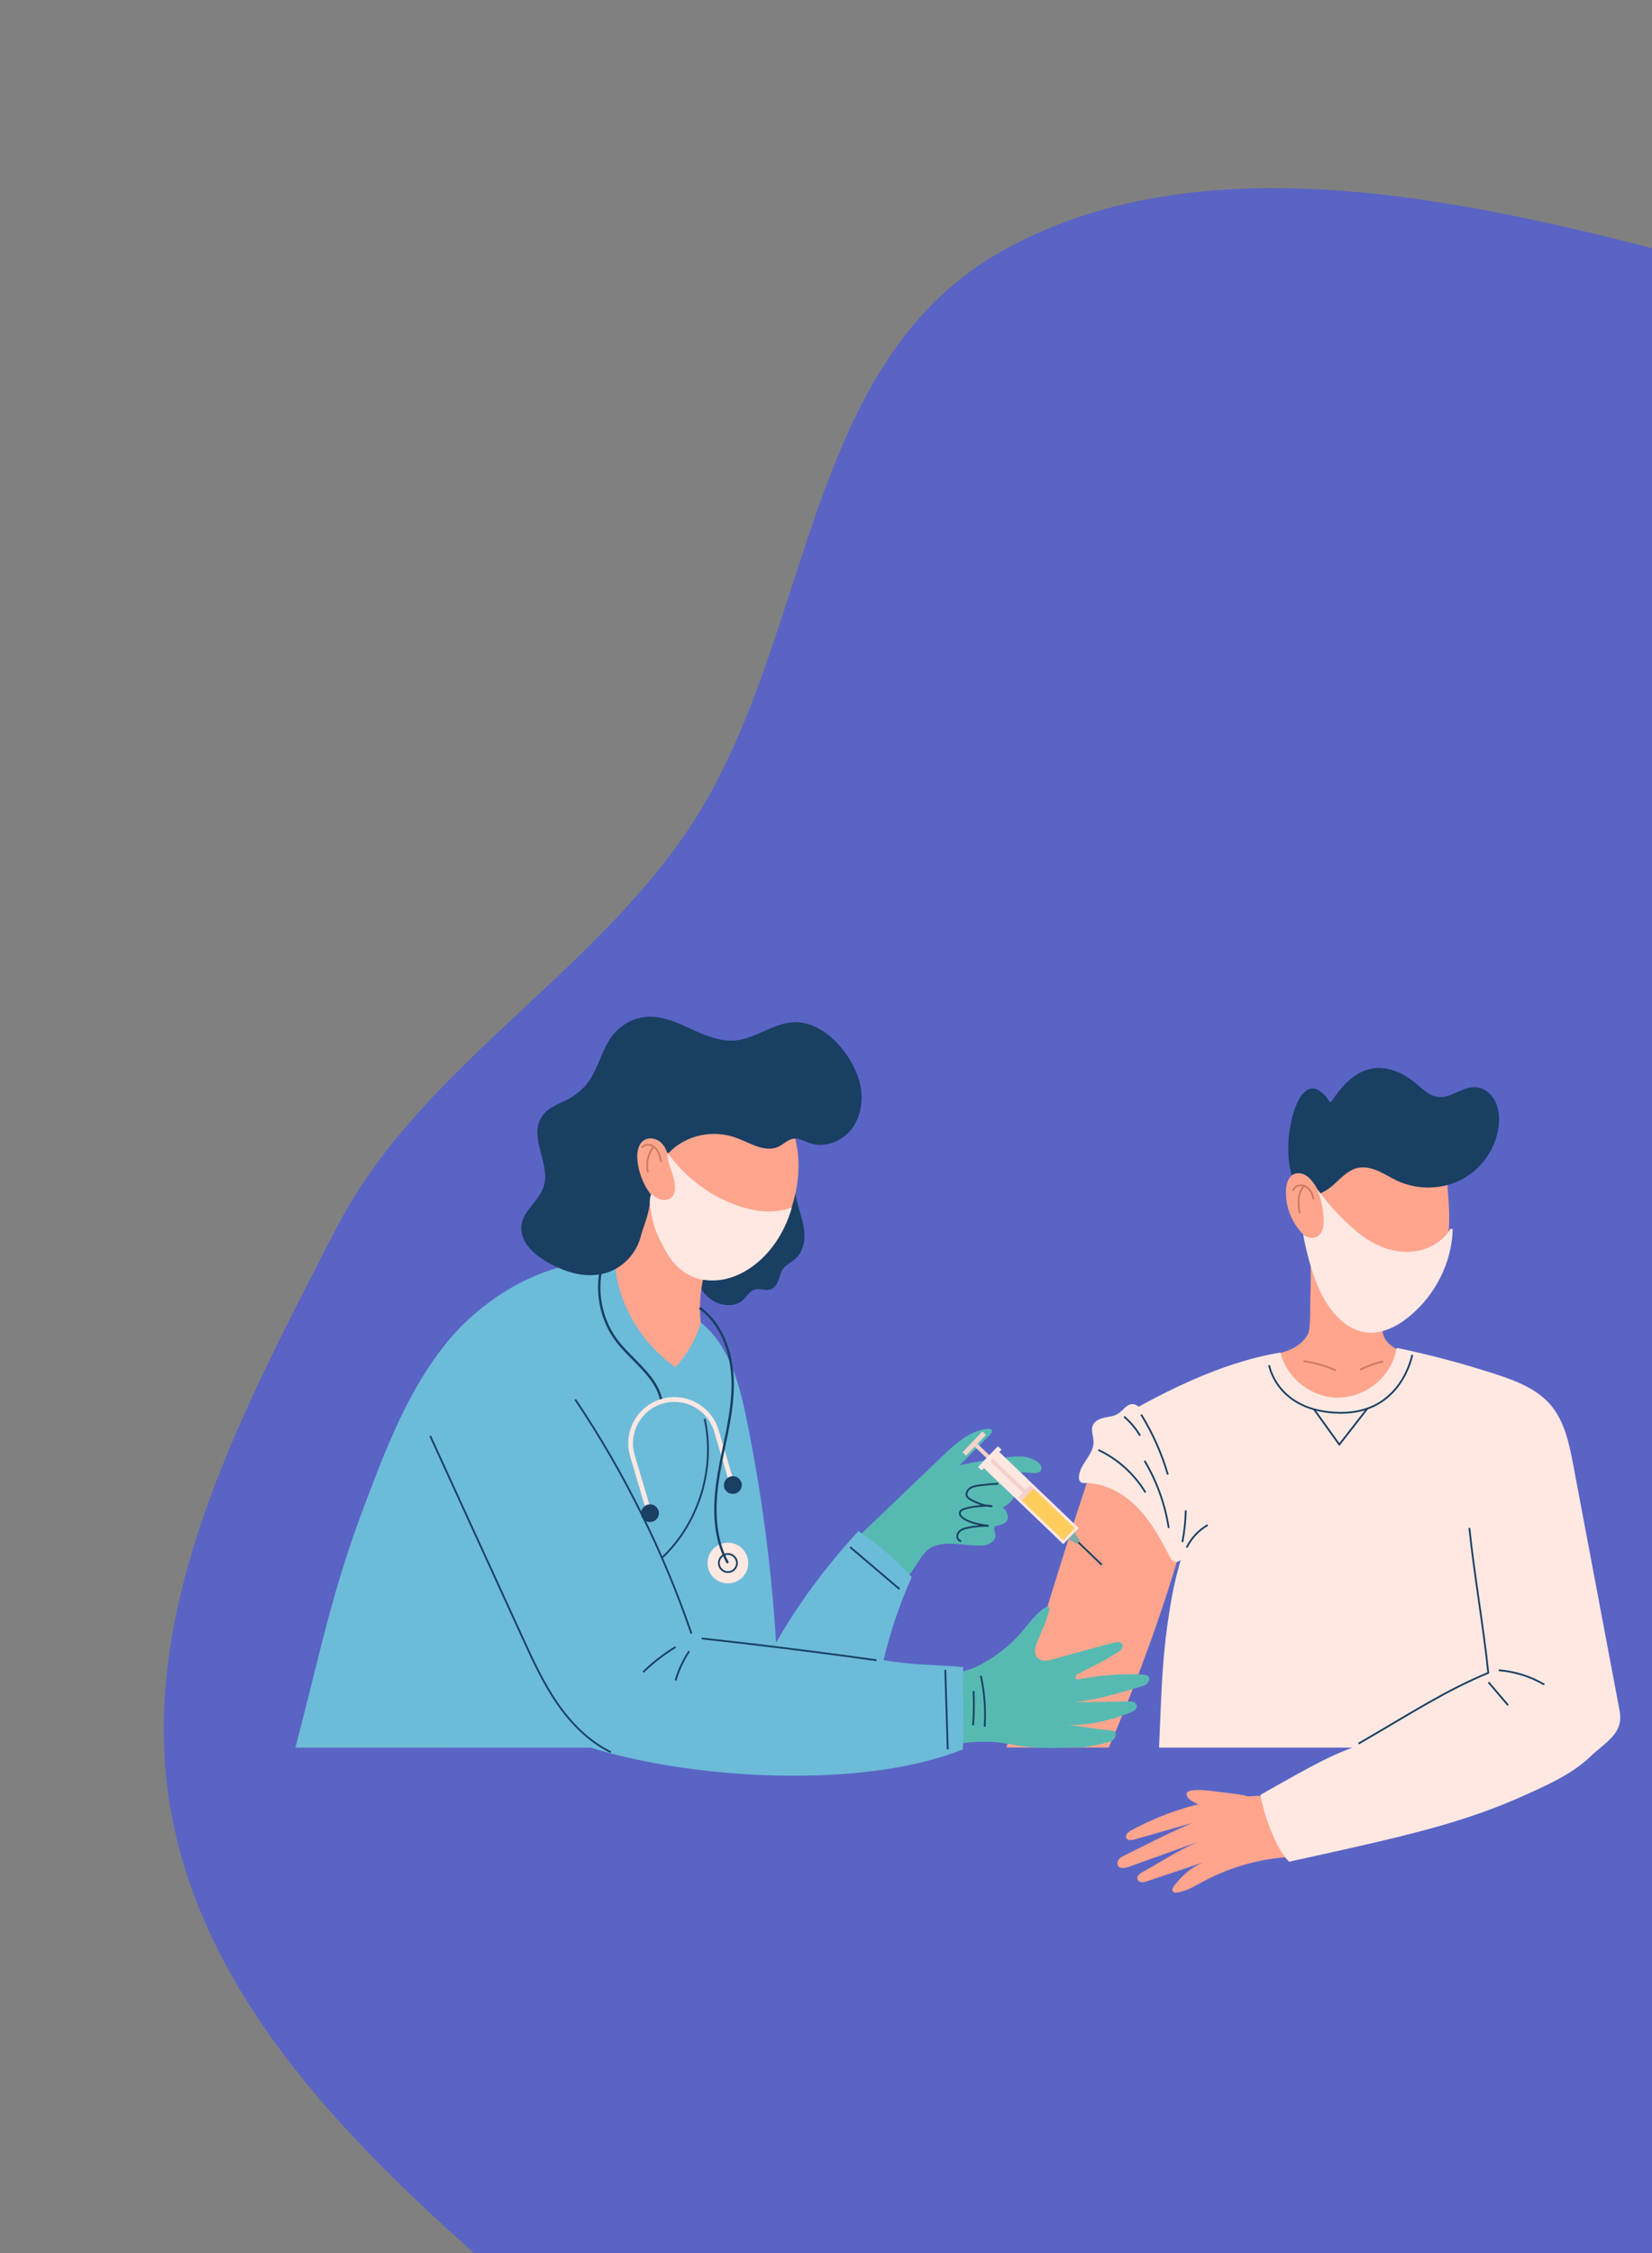 <svg width="699" height="953" viewBox="0 0 699 953" fill="none" xmlns="http://www.w3.org/2000/svg">
<rect x="0" y="0" width="699" height="953" fill="#808080" stroke="none"/>
<path fill-rule="evenodd" clip-rule="evenodd" d="M712.755 108.601C805.738 133.286 895.679 178.057 957.377 249.099C1015.88 316.462 1039.63 405.127 1045.06 491.233C1049.8 566.437 1013.4 634.529 986.102 704.526C962.353 765.413 933.996 821.821 895.317 875.134C851.732 935.209 809.958 996.588 745.393 1036.31C668.486 1083.61 582.97 1132.64 490.415 1124.21C395.593 1115.57 316.573 1051.26 244.678 990.68C172.09 929.52 93.187 862.533 73.72 773.112C54.604 685.3 101.282 599.178 142.161 519.768C176.626 452.82 248.165 414.278 290.646 351.729C343.78 273.492 338.486 155.437 422.437 107.083C505.613 59.174 617.347 83.272 712.755 108.601Z" fill="#5A64C5"/>
<g clip-path="url(#clip0)">
<path d="M518.461 766.81C518.141 766.73 517.841 766.64 517.561 766.58C515.241 766.03 512.951 765.33 510.711 764.52C509.041 763.91 500.751 761.24 502.261 758.23C503.481 755.8 515.211 757.85 517.621 758.09C520.361 758.36 523.081 758.73 525.791 759.19C527.321 759.45 531.981 761.26 533.291 760.71C530.471 761.89 527.771 763.32 525.041 764.67C523.621 765.37 521.761 766.69 520.221 766.99C519.691 767.09 519.061 766.96 518.461 766.81Z" fill="#FFA58D"/>
<path d="M549.291 785.24C535.281 785.48 521.351 789.14 509.031 795.81C506.191 797.35 503.361 799.05 500.221 799.93C499.241 800.21 496.931 800.98 496.191 799.84C495.471 798.74 497.461 796.81 498.081 796.05C499.221 794.64 500.491 793.34 501.871 792.16C504.521 789.89 507.611 788.05 510.971 787.05C502.461 789.9 493.951 792.76 485.431 795.61C484.671 795.86 483.891 796.12 483.101 796.06C482.301 796 481.481 795.53 481.261 794.76C480.891 793.48 482.241 792.42 483.411 791.78C491.271 787.48 498.731 782.36 507.031 778.98C497.211 782.51 487.391 786.04 477.571 789.57C476.021 790.13 473.921 790.51 473.061 789.11C472.531 788.26 472.821 787.09 473.461 786.32C474.101 785.55 475.031 785.09 475.931 784.65C485.231 780.1 494.911 775 504.461 771.01C496.301 773.33 488.141 775.65 479.981 777.98C478.791 778.32 477.191 778.5 476.601 777.41C475.931 776.16 477.361 774.85 478.601 774.17C498.521 763.27 521.591 758.2 544.251 759.76C545.111 767.6 547.961 777.47 549.291 785.24Z" fill="#FFA58D"/>
<path d="M502.009 646.48C493.389 677.85 481.969 709.18 469.169 739.09H425.859C437.949 695.42 451.299 652.1 465.879 609.2C466.489 607.4 470.329 607.03 472.159 607.58C473.989 608.13 475.489 609.41 476.899 610.69C488.039 620.78 495.659 632.86 502.009 646.48Z" fill="#FFA58D"/>
<path d="M551.58 566.86C552.78 565.57 553.69 564.07 553.93 562.47C554.56 558.2 554.29 553.28 554.44 548.9C554.79 538.88 554.59 528.84 553.85 518.84C558.38 534.41 571.25 547.23 586.48 552.81C585.9 555.29 585.37 557.8 585 560.32C584.45 564.11 585.83 567.1 589.04 569.41C591.55 571.22 594.57 572.15 597.55 573.01C595.8 577.84 593.77 582.68 591.11 587.07C588.45 591.46 584.81 595.41 580.16 597.59C574.93 600.04 568.81 600.06 563.19 598.74C551.84 596.09 541.89 587.99 537 577.4C535.56 574.29 534.91 573.55 538.62 572.88C541.44 572.36 544.25 571.68 546.82 570.38C548.37 569.6 550.17 568.37 551.58 566.86Z" fill="#FFA58D"/>
<path d="M591.67 570.19C591.82 570.22 591.99 570.27 592.18 570.31C593.37 570.6 594.57 570.82 595.77 571.08C598.16 571.61 600.54 572.16 602.91 572.73C607.66 573.87 612.39 575.1 617.1 576.42C621.81 577.74 626.49 579.15 631.14 580.64C631.68 580.81 632.21 580.98 632.74 581.16C641.26 583.94 650.09 587.26 655.96 594.04C662.05 601.07 663.99 610.68 665.72 619.82C672.23 654.3 678.73 688.78 685.24 723.26C687.11 733.18 680.12 736.08 672.8 743.03C665.48 749.98 656.11 754.29 646.92 758.48C619.65 770.92 596.8 776.13 545.44 787.39C539.45 781.46 534.55 766.49 533.31 759.11C559 744.51 563.11 742.66 572.22 739.13H490.42C491.6 710.8 491.94 699.02 495.06 679.89C496.88 668.74 498.66 662.72 501.95 651.91C507.91 632.34 485.56 613.37 467.99 602.89C490.57 589.42 515.83 576.39 541.76 572.04C544.59 583.32 555.56 591.66 567.17 591.08C570.69 590.9 574.16 589.95 577.3 588.36C580.42 586.78 583.23 584.57 585.49 581.89C587.74 579.21 589.44 576.07 590.35 572.68C590.52 572.06 590.65 571.44 590.77 570.81C590.89 570.14 591.21 570.09 591.67 570.19Z" fill="#FFE8E2"/>
<path d="M613.01 520.189C612.46 528.049 610.54 535.919 606.51 542.679C602.48 549.449 596.21 555.049 588.69 557.389C581.17 559.729 572.42 558.519 566.36 553.479C561.63 549.549 558.87 543.749 556.85 537.939C554.59 531.409 553.08 524.569 553.11 517.659C553.14 510.749 554.75 503.769 558.37 497.889C563.79 489.079 573.74 483.229 584.07 482.789C591.26 482.479 598.48 484.799 604.28 489.029C606.68 490.779 609.5 493.059 611.02 495.669C612.57 498.329 612.44 502.139 612.71 505.109C613.17 510.119 613.36 515.169 613.01 520.189Z" fill="#FFA58D"/>
<path d="M552.771 505.65C556.621 506.49 561.561 503.54 564.241 501.11C567.361 498.28 570.351 494.86 574.471 493.96C577.391 493.32 580.461 494.07 583.201 495.28C585.941 496.48 588.471 498.13 591.191 499.39C599.891 503.43 610.491 503.2 618.921 498.61C627.341 494.02 633.311 485.13 634.181 475.58C634.491 472.11 634.141 468.49 632.481 465.43C630.821 462.37 627.711 459.97 624.241 459.8C618.821 459.54 614.071 464.47 608.671 463.94C604.741 463.55 601.751 460.41 598.711 457.9C593.591 453.68 586.901 450.74 580.371 451.96C573.011 453.33 567.581 459.52 563.441 465.76C562.551 467.1 561.521 463.88 560.251 462.89C558.981 461.9 557.781 460.63 556.181 460.41C548.601 459.37 545.771 475.9 545.301 480.83C544.651 487.82 545.301 497.12 549.271 503.18C550.191 504.59 551.411 505.35 552.771 505.65Z" fill="#193F63"/>
<path d="M555.921 500.54C554.931 499.13 553.761 497.79 552.251 496.96C550.741 496.13 548.821 495.9 547.291 496.68C545.091 497.81 544.321 500.57 544.161 503.04C543.681 510.53 546.871 518.17 552.541 523.08C553.291 523.73 554.211 524.37 555.191 524.22C556.271 524.06 556.971 523.01 557.471 522.03C561.261 514.59 560.711 507.4 555.921 500.54Z" fill="#FFA58D"/>
<path d="M557.509 503.109C562.089 509.389 567.159 514.869 573.009 519.989C578.859 525.119 586.099 528.999 593.859 529.449C601.619 529.899 609.849 526.419 613.749 519.689C614.059 519.729 614.369 519.769 614.679 519.809C614.349 533.909 607.379 547.589 596.529 556.599C592.629 559.839 588.119 562.509 583.129 563.399C571.069 565.539 562.179 554.629 557.909 544.669C554.859 537.549 552.759 529.589 551.359 521.969C552.299 523.209 554.909 523.829 556.379 523.419C557.849 523.009 558.959 521.719 559.499 520.279C560.039 518.849 560.089 517.279 560.049 515.749C559.949 511.259 558.959 507.369 557.509 503.109Z" fill="#FFE8E2"/>
<path d="M547.051 503.63C547.441 502.21 548.931 501.26 550.391 501.27C551.861 501.28 553.241 502.11 554.151 503.26C555.061 504.41 555.541 505.85 555.801 507.29" stroke="#CB7C5E" stroke-width="0.75" stroke-miterlimit="10"/>
<path d="M551.789 501.58C550.379 503.04 549.699 505.07 549.519 507.09C549.339 509.11 549.609 511.13 549.889 513.14" stroke="#CB7C5E" stroke-width="0.75" stroke-miterlimit="10"/>
<path d="M575.43 579.3C578.58 577.78 581.89 576.59 585.28 575.76" stroke="#CB7C5E" stroke-width="0.75" stroke-miterlimit="10"/>
<path d="M565.209 579.55C560.849 577.66 556.229 576.35 551.529 575.66" stroke="#CB7C5E" stroke-width="0.75" stroke-miterlimit="10"/>
<path d="M501.22 625.28C497.57 614.74 490.88 605.53 483.77 596.93C482.51 595.41 480.93 593.76 478.96 593.86C476.56 593.99 475.15 596.57 473.14 597.88C471.44 598.98 469.34 599.14 467.36 599.57C465.38 599.99 463.27 600.87 462.44 602.71C461.44 604.92 462.69 607.46 462.71 609.89C462.76 615.22 456.99 619.09 456.53 624.4C456.45 625.34 456.62 626.44 457.43 626.94C457.95 627.26 458.6 627.25 459.22 627.24C467.68 627.2 475.64 631.74 481.51 637.83C487.37 643.92 491.43 651.49 495.27 659.02C496 660.45 497.56 661.06 499.02 660.18C500.01 659.58 500.63 658.54 501.17 657.51C503.81 652.43 505.13 646.69 505.09 640.96C505.07 638.05 504.7 635.14 503.97 632.32C503.32 629.92 502.05 627.66 501.22 625.28Z" fill="#FFE8E2"/>
<path d="M464.76 613.25C472.97 617.1 480 623.45 484.67 631.23" stroke="#193F63" stroke-width="0.75" stroke-miterlimit="10"/>
<path d="M484.279 617.83C489.489 626.52 492.979 636.23 494.499 646.24" stroke="#193F63" stroke-width="0.75" stroke-miterlimit="10"/>
<path d="M475.631 599.149C478.311 601.439 480.601 604.169 482.401 607.199" stroke="#193F63" stroke-width="0.75" stroke-miterlimit="10"/>
<path d="M482.869 598.279C487.729 606.179 491.539 614.739 494.149 623.639" stroke="#193F63" stroke-width="0.75" stroke-miterlimit="10"/>
<path d="M501.711 638.819C501.621 643.299 501.151 647.779 500.311 652.189" stroke="#193F63" stroke-width="0.75" stroke-miterlimit="10"/>
<path d="M511.019 644.979C507.189 647.179 504.039 650.55 502.109 654.52" stroke="#193F63" stroke-width="0.75" stroke-miterlimit="10"/>
<path d="M621.721 646.21C623.701 665.52 627.741 688.21 629.721 707.52C611.841 714.95 599.081 723.37 574.811 737.46" stroke="#193F63" stroke-width="0.75" stroke-miterlimit="10"/>
<path d="M597.55 573.01C597.55 573.01 593.11 598.04 566.7 597.53C540.29 597.01 536.99 577.41 536.99 577.41" stroke="#193F63" stroke-width="0.75" stroke-miterlimit="10"/>
<path d="M578.56 595.75L566.7 610.96L556.09 596.19" stroke="#193F63" stroke-width="0.75" stroke-miterlimit="10"/>
<path d="M629.811 711.489C632.581 714.729 635.341 717.969 638.111 721.209" stroke="#193F63" stroke-width="0.75" stroke-miterlimit="10"/>
<path d="M634.16 706.41C640.93 706.94 647.58 709.03 653.43 712.48" stroke="#193F63" stroke-width="0.75" stroke-miterlimit="10"/>
<path d="M338.231 511.77C339.261 515.26 340.331 518.8 340.391 522.44C340.441 526.08 339.331 529.91 336.611 532.33C334.951 533.8 332.781 534.71 331.451 536.48C330.401 537.88 330.021 539.65 329.431 541.29C328.841 542.94 327.881 544.62 326.261 545.26C324.001 546.15 321.361 544.69 319.071 545.48C317.101 546.16 316.041 548.24 314.521 549.67C311.301 552.71 305.991 552.54 302.131 550.38C298.571 548.4 295.861 544.87 295.081 540.87C294.301 536.87 295.551 532.49 298.471 529.66C302.071 526.18 307.411 525.41 311.961 523.32C316.531 521.23 320.351 517.74 323.411 513.75C325.121 511.52 326.601 509.13 327.951 506.67C329.231 504.33 330.131 501.57 331.641 499.38C334.831 494.74 336.041 500.64 336.361 503.21C336.701 506.14 337.391 508.95 338.231 511.77Z" fill="#193F63"/>
<path d="M299.191 534.96C295.731 545.13 295.251 556.28 297.801 566.71C293.921 573.5 289.811 579.92 284.791 585.92C276.381 580.59 269.271 573.1 264.351 564.44C259.811 556.45 255.171 545.91 259.981 537.31C262.111 533.51 263.921 529.5 265.611 525.48C269.061 517.28 271.851 508.82 274.561 500.35C279.391 513.7 288.171 526.02 299.191 534.96Z" fill="#FFA58D"/>
<path d="M335.46 509.07C333.31 516.26 329.79 523.14 324.55 528.51C319.32 533.89 312.27 537.67 304.79 538.22C297.31 538.77 289.47 535.85 284.77 530C281.23 525.59 279.66 519.96 278.38 514.45C277 508.54 275.85 502.43 276.78 496.43C277.69 490.55 280.61 485.08 284.63 480.7C288.65 476.32 293.73 472.99 299.17 470.59C305.08 467.98 311.54 466.42 318 466.78C323.28 467.07 332.89 468.89 334.97 474.69C335.88 477.22 336.21 480.24 336.79 482.86C337.67 486.88 337.99 491.02 337.82 495.13C337.63 499.85 336.81 504.54 335.46 509.07Z" fill="#FFA58D"/>
<path d="M380.529 669.5C382.169 669.55 384.369 666.55 385.259 665.4C386.599 663.67 387.709 661.77 388.919 659.94C390.439 657.65 392.219 655.18 394.829 654.09C397.609 652.94 400.699 652.75 403.669 652.9C407.119 653.07 410.549 653.69 413.999 653.71C415.379 653.72 416.779 653.64 418.069 653.15C419.359 652.66 420.529 651.73 421.039 650.45C421.519 649.22 420.849 648.24 420.679 647.04C420.409 645.19 421.799 645.36 423.259 644.92C424.829 644.44 426.489 643.67 426.449 641.83C426.409 640.09 425.499 638.35 424.019 637.4C424.629 637.79 426.909 635.87 427.309 635.48C428.289 634.54 428.949 633.42 429.419 632.16C429.929 630.8 429.979 629.83 429.429 628.42C428.879 627.01 427.919 625.79 427.029 624.58C428.919 623.61 431.679 622.58 433.819 622.7C435.099 622.77 436.359 623.03 437.639 623.03C438.719 623.03 439.949 622.75 440.459 621.8C440.829 621.1 440.689 620.22 440.269 619.55C439.859 618.88 439.209 618.39 438.539 617.97C433.579 614.87 428.259 616.16 422.819 616.84C417.179 617.55 411.559 618.41 406.029 619.73C410.349 615.39 414.659 611.04 418.979 606.7C419.439 606.24 419.939 605.62 419.719 605.01C419.469 604.32 418.549 604.22 417.819 604.3C410.349 605.05 404.329 610.52 398.909 615.71C386.509 627.58 374.099 639.45 361.699 651.32C366.299 658.22 372.589 664.4 379.429 669.07C379.839 669.37 380.199 669.49 380.529 669.5Z" fill="#57BAB2"/>
<path d="M387.87 742.069C397.73 738.389 408.34 736.379 418.87 736.669C423.97 736.809 428.74 738.129 433.73 738.679C439.4 739.309 445.13 739.449 450.83 739.109C453.54 738.949 456.25 739.299 458.92 738.909C462.14 738.429 465.33 737.769 468.47 736.939C469.46 736.679 470.51 736.369 471.27 735.569C472.04 734.769 472.38 733.329 471.73 732.519C471.27 731.949 470.51 731.869 469.81 731.819C464.12 731.419 457.74 730.029 452.05 729.629C461 729.589 470.07 727.719 478.67 724.119C479.7 723.689 480.9 722.979 481 721.769C481.07 720.939 480.52 720.219 479.86 719.909C479.2 719.599 478.44 719.609 477.71 719.619C470.44 719.759 462 719.809 454.73 719.939C464.55 718.789 474.07 715.979 483.82 712.979C485.16 712.569 486.65 711.039 486.2 709.619C485.9 708.669 484.87 708.339 483.96 708.279C475.02 707.679 465.4 708.579 456.63 710.179C456.23 710.249 455.77 710.319 455.44 710.079C455.01 709.779 455.02 709.099 455.31 708.669C455.6 708.239 456.08 707.979 456.55 707.739C462.11 704.869 467.82 702.199 473.01 698.769C474.03 698.089 475.23 697.019 474.99 695.769C474.71 694.349 472.94 694.369 471.64 694.689C462.63 696.939 453.66 699.489 444.69 702.029C441.64 702.899 438.13 702.289 437.94 698.319C437.87 696.839 438.48 695.419 439.05 694.039C439.61 692.709 445.12 680.389 443.8 679.609C442.47 678.829 438.64 682.869 437.85 683.679C435.84 685.739 434.13 688.059 432.27 690.239C427.16 696.219 420.82 701.119 413.77 704.599C406.86 708.009 397.77 708.719 390.09 708.539C389.15 708.519 388.21 708.469 387.27 708.409C383.95 719.449 383.85 731.979 387.87 742.069Z" fill="#57BAB2"/>
<path d="M125 739.15C135.87 697.57 140.2 673.64 154.55 635.78C163.74 611.53 173.22 586.79 189.82 566.86C206.42 546.93 234.57 530.89 260.32 534.01C261.08 551.33 271.63 568.31 285.82 578.27C290.78 572.57 294.52 566.59 296.48 559.29C308.51 568.93 312.81 585.08 315.9 600.19C322.27 631.37 326.44 662.99 328.38 694.75C338.27 677.41 349.75 662.3 363.18 647.53C371.32 652.95 379.2 659.79 385.79 667.02C380.76 678.02 376.68 690.36 373.83 702.12C384.72 704.15 396.51 704.12 407.55 705.06C407.17 716.75 407.85 728.16 407.47 739.85C365.37 756.85 293.37 752.68 250.02 739.17L125 739.15Z" fill="#6CBBD9"/>
<path d="M182.051 607.34C195.081 635.8 208.101 664.26 221.131 692.72C225.461 702.17 229.811 711.68 235.691 720.25C241.571 728.82 249.111 736.5 258.461 741.05" stroke="#193F63" stroke-width="0.75" stroke-miterlimit="10"/>
<path d="M296.92 692.979C296.92 692.979 330.76 696.539 370.84 702.179" stroke="#193F63" stroke-width="0.75" stroke-miterlimit="10"/>
<path d="M359.721 654.34L380.571 672.06" stroke="#193F63" stroke-width="0.75" stroke-miterlimit="10"/>
<path d="M399.971 706.27L401.011 739.84" stroke="#193F63" stroke-width="0.75" stroke-miterlimit="10"/>
<path d="M298.151 600.109C302.791 620.899 295.801 643.899 280.381 658.599" stroke="#193F63" stroke-width="0.75" stroke-miterlimit="10"/>
<path d="M312.09 481.44C317.75 483.62 323.84 487.55 329.33 484.99C331.59 483.94 333.43 481.85 335.91 481.57C338.16 481.31 340.25 482.63 342.38 483.4C348.26 485.52 355.22 483.27 359.41 478.62C363.59 473.97 365.14 467.32 364.36 461.11C363.57 454.9 360.63 449.12 356.8 444.18C351.68 437.57 344.15 432 335.82 432.34C327.17 432.69 319.79 439.24 311.18 440.04C305.35 440.59 299.62 438.44 294.27 436.04C288.92 433.64 283.59 430.91 277.78 430.17C268.76 429.03 260.97 433.76 256.81 441.58C254.61 445.71 253.16 450.21 250.96 454.34C248.57 458.83 245.15 462.29 240.68 464.7C236.09 467.17 230.92 468.48 228.5 473.63C224.4 482.33 233.01 492.76 230.01 501.9C227.96 508.17 220.8 512.38 220.56 518.98C220.23 528.28 231.39 534.35 238.71 537.18C244.56 539.44 251.18 540.15 257.12 538.15C263.87 535.88 269.24 530 271.06 523.14C272.11 519.18 273.78 515.48 274.56 511.38C275.42 506.87 275.87 502.29 277.14 497.87C281.44 482.86 297.93 475.99 312.09 481.44Z" fill="#193F63"/>
<path d="M282.57 488.63C282.07 486.36 280.97 484.15 279.11 482.76C277.25 481.37 274.56 480.98 272.58 482.19C269.98 483.78 269.44 487.34 269.69 490.38C270.11 495.65 272.06 500.8 275.24 505.02C276.04 506.08 277.24 507.2 278.52 506.82C279.47 506.54 279.99 505.54 280.38 504.62C282.61 499.37 283.81 494.33 282.57 488.63Z" fill="#FFA58D"/>
<path d="M271.539 485.42C272.379 484.23 274.099 483.87 275.479 484.35C276.859 484.84 277.899 486.02 278.539 487.33C279.179 488.64 279.469 490.09 279.759 491.53" stroke="#CB7C5E" stroke-width="0.75" stroke-miterlimit="10"/>
<path d="M276.45 485.069C274.15 488.069 273.28 492.109 274.13 495.789" stroke="#CB7C5E" stroke-width="0.75" stroke-miterlimit="10"/>
<path d="M282.409 487.439C289.539 497.629 299.889 505.529 311.589 509.729C319.129 512.439 327.619 513.579 335.079 510.659C332.799 518.529 328.879 525.819 323.089 531.619C317.869 536.839 310.859 540.919 303.419 541.479C300.199 541.719 296.919 541.419 293.879 540.309C289.559 538.729 286.009 535.579 283.379 531.859C282.069 530.009 281.119 527.989 280.029 526.019C278.719 523.649 277.669 521.129 276.859 518.549C276.159 516.309 275.639 514.009 275.319 511.679C275.009 509.449 274.479 507.039 275.669 505.009C276.969 505.949 278.219 507.029 279.779 507.379C281.339 507.729 283.119 507.459 284.249 506.319C285.129 505.429 285.499 504.139 285.579 502.889C285.939 497.619 282.199 492.739 282.409 487.439Z" fill="#FFE8E2"/>
<path d="M279.8 592.249C277.68 581.799 267.32 575.469 260.9 566.939C253.24 556.759 251.38 542.499 256.17 530.689C256.89 530.709 257.61 530.719 258.34 530.739" stroke="#193F63" stroke-miterlimit="10"/>
<path d="M310.719 630.84L303.119 605.17C300.219 595.36 289.909 589.76 280.099 592.67C270.289 595.57 264.689 605.88 267.599 615.69L275.199 641.36" stroke="#FFE8E2" stroke-width="2" stroke-miterlimit="10"/>
<path d="M313.73 627.089C313.33 625.849 312.38 624.809 311.1 624.459C309.51 624.019 307.67 624.749 306.85 626.189C306.68 626.479 306.49 626.899 306.42 627.229C306.21 628.119 306.27 629.209 306.78 629.999C307.27 630.759 308.02 631.459 308.93 631.649C308.96 631.659 308.98 631.659 309.01 631.669C308.99 631.659 308.96 631.649 308.94 631.639C310.11 631.999 311.38 631.819 312.38 631.039C313.52 630.169 314.19 628.529 313.73 627.089Z" fill="#193F63"/>
<path d="M278.67 638.99C278.27 637.75 277.32 636.71 276.04 636.36C274.45 635.92 272.61 636.65 271.79 638.09C271.62 638.38 271.43 638.8 271.36 639.13C271.15 640.02 271.21 641.11 271.72 641.9C272.21 642.66 272.96 643.36 273.87 643.55C273.9 643.56 273.92 643.56 273.95 643.57C273.93 643.56 273.9 643.55 273.88 643.54C275.05 643.9 276.32 643.72 277.32 642.94C278.47 642.06 279.14 640.42 278.67 638.99Z" fill="#193F63"/>
<path d="M243.41 591.89C263.99 622.58 280.57 655.94 292.56 690.89" stroke="#193F63" stroke-width="0.75" stroke-miterlimit="10"/>
<path d="M307.991 669.68C312.746 669.68 316.601 665.825 316.601 661.07C316.601 656.315 312.746 652.46 307.991 652.46C303.236 652.46 299.381 656.315 299.381 661.07C299.381 665.825 303.236 669.68 307.991 669.68Z" fill="#FFE8E2"/>
<path d="M307.99 664.899C310.105 664.899 311.82 663.185 311.82 661.069C311.82 658.954 310.105 657.239 307.99 657.239C305.875 657.239 304.16 658.954 304.16 661.069C304.16 663.185 305.875 664.899 307.99 664.899Z" stroke="#193F63" stroke-width="0.75" stroke-miterlimit="10"/>
<path d="M296 553.14C306.27 560.5 310.27 574.12 310.02 586.75C309.77 599.38 306.04 611.65 303.99 624.12C301.94 636.59 301.74 650.08 307.98 661.06" stroke="#193F63" stroke-miterlimit="10"/>
<path d="M421.31 612.668L414.797 619.474L449.918 653.083L456.431 646.277L421.31 612.668Z" fill="#FFE8E2"/>
<path d="M415.699 605.404L407.285 614.197L408.795 615.642L417.21 606.849L415.699 605.404Z" fill="#F4D2CB"/>
<path d="M435.771 628.104L430.855 633.241L432.366 634.686L437.281 629.549L435.771 628.104Z" fill="#F4D2CB"/>
<path d="M437.281 629.552L432.365 634.689L449.879 651.449L454.795 646.312L437.281 629.552Z" fill="#FFCD5E"/>
<path d="M413.572 610.612L412.396 611.84L432.72 631.289L433.896 630.061L413.572 610.612Z" fill="#F4D2CB"/>
<path d="M422.264 611.677L413.85 620.47L415.36 621.915L423.774 613.122L422.264 611.677Z" fill="#FFE8E2"/>
<path d="M456.841 651.68L455.661 652.9L451.961 650.96L454.741 648.06L456.841 651.68Z" fill="#7EABA7"/>
<path d="M456.25 652.289L466.17 661.789" stroke="#193F63" stroke-width="0.75" stroke-miterlimit="10"/>
<path d="M419.81 637.07C417.24 636.93 414.71 636.24 412.41 635.09C411.42 634.59 409.95 633.94 409.25 633.05C408.69 632.34 409.02 631.06 409.48 630.37C409.99 629.6 410.83 629.09 411.71 628.8C413.3 628.28 415.18 628.16 416.83 627.95C418.67 627.72 420.52 627.62 422.37 627.55" stroke="#193F63" stroke-width="0.75" stroke-miterlimit="10"/>
<path d="M406.719 651.85C405.709 651.75 404.969 650.69 405.009 649.67C405.059 648.65 405.739 647.75 406.589 647.19C407.439 646.63 408.449 646.37 409.449 646.15C412.359 645.53 415.349 645.25 418.319 645.34C414.819 644.87 410.579 644.16 407.639 642.2C406.769 641.62 405.899 640.68 406.159 639.67C406.399 638.76 407.419 638.33 408.319 638.07C410.229 637.52 412.199 637.17 414.179 637.02C415.939 636.89 418.079 636.62 419.799 637.08" stroke="#193F63" stroke-width="0.75" stroke-miterlimit="10"/>
<path d="M285.871 696.56C280.921 699.57 276.301 703.14 272.141 707.19" stroke="#193F63" stroke-width="0.75" stroke-miterlimit="10"/>
<path d="M291.619 698.33C289.079 702.14 287.139 706.33 285.859 710.73" stroke="#193F63" stroke-width="0.75" stroke-miterlimit="10"/>
<path d="M411.94 715.229C412.18 720.039 412.11 724.869 411.73 729.679" stroke="#193F63" stroke-width="0.75" stroke-miterlimit="10"/>
<path d="M415.01 708.75C416.57 715.81 417.12 723.09 416.62 730.31" stroke="#193F63" stroke-width="0.75" stroke-miterlimit="10"/>
</g>
<defs>
<clipPath id="clip0">
<rect width="560.54" height="370.45" fill="white" transform="translate(125 430)"/>
</clipPath>
</defs>
</svg>

